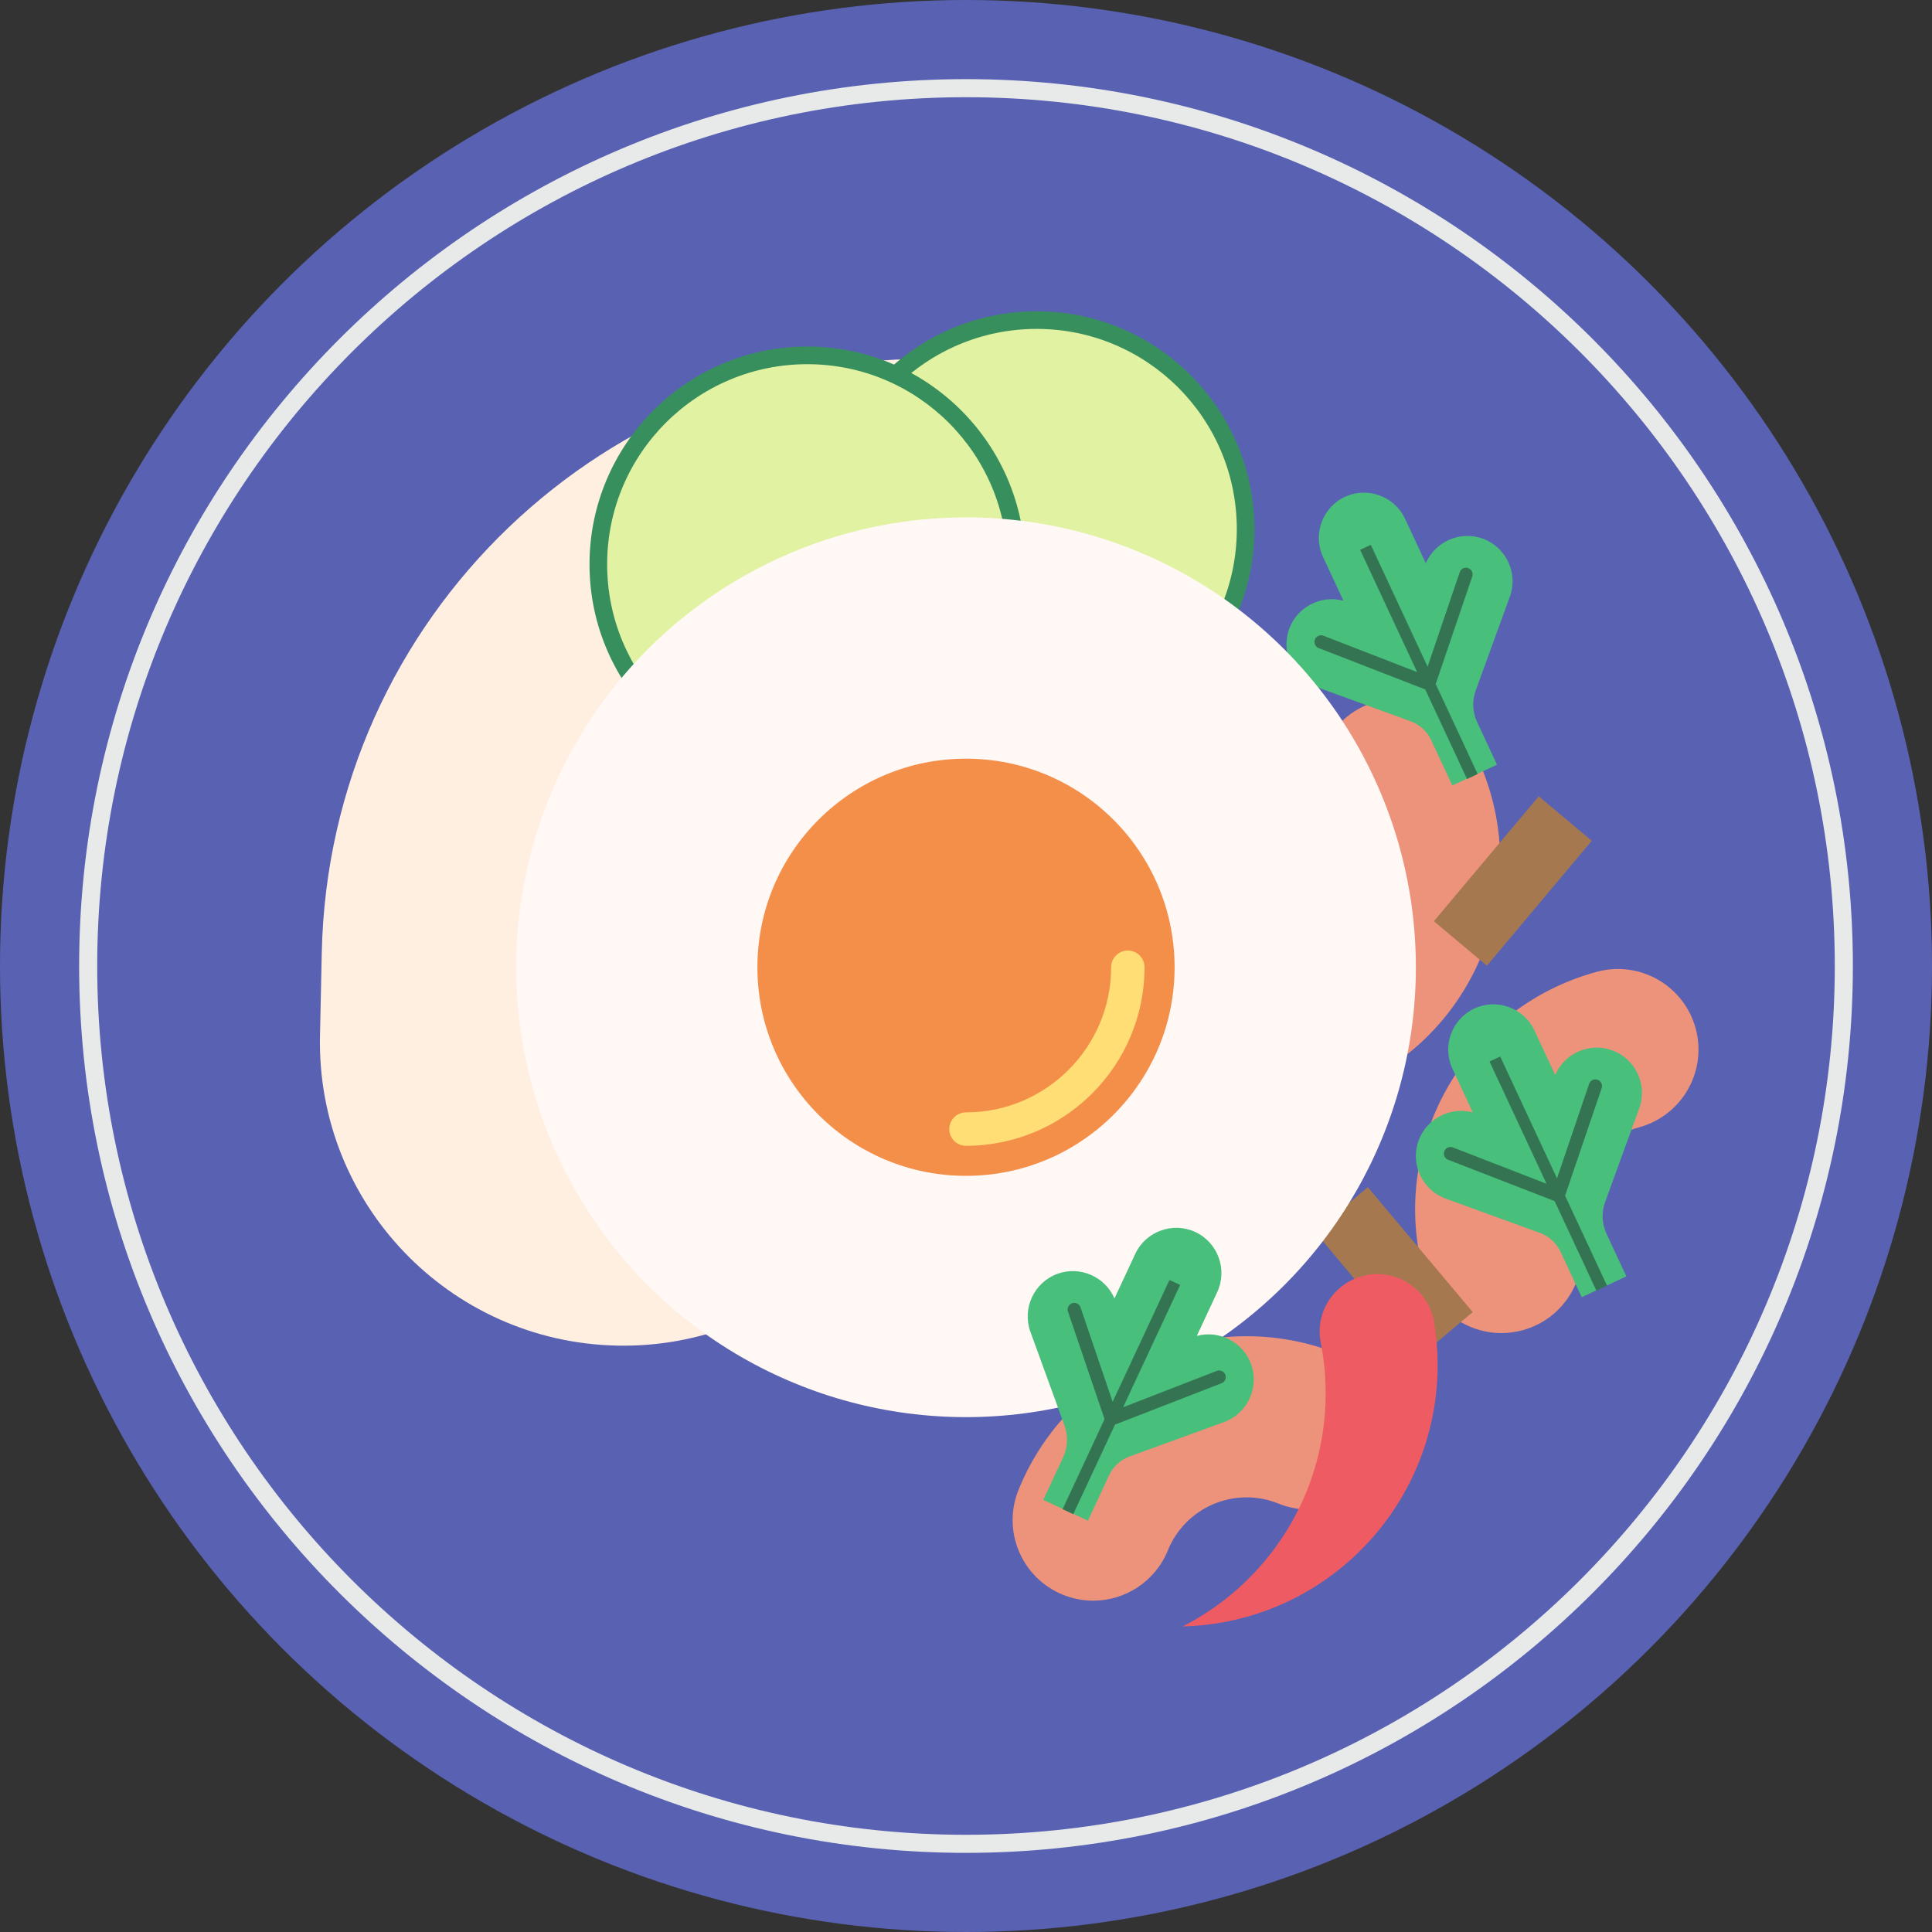 <?xml version="1.0" ?><svg id="Layer_1" style="enable-background:new 0 0 357.369 357.369;" version="1.1" viewBox="0 0 357.369 357.369" xml:space="preserve" xmlns="http://www.w3.org/2000/svg" xmlns:xlink="http://www.w3.org/1999/xlink"><rect x="0" y="0" width="357.369" height="357.369" fill="#333333" stroke="none"/><g id="Fried_x5F_basil"><circle cx="178.685" cy="178.685" id="XMLID_1145_" r="178.685" style="fill:#5962B2;"/><path d="M178.685,342.731c-90.456,0-164.047-73.591-164.047-164.047   S88.229,14.638,178.685,14.638s164.047,73.591,164.047,164.047S269.141,342.731,178.685,342.731z M178.685,17.982   c-88.612,0-160.703,72.091-160.703,160.703s72.091,160.703,160.703,160.703s160.703-72.091,160.703-160.703   S267.297,17.982,178.685,17.982z" id="XMLID_1055_" style="fill:#E8EAE9;"/><path d="M114.103,248.901L114.103,248.901c-30.99-0.662-55.575-26.321-54.913-57.311   l0.329-15.376c1.324-61.979,52.642-111.15,114.621-109.826h0l-2.726,127.6C170.751,224.978,145.092,249.564,114.103,248.901z" id="XMLID_12_" style="fill:#FFEFE1;"/><path d="M195.6,235.623L195.6,235.623c4.174-1.519,8.814,0.525,10.547,4.557l3.842-8.24   c1.945-4.171,6.948-5.992,11.119-4.047h0c4.171,1.945,5.992,6.948,4.047,11.119l-3.775,8.095c4.136-1.113,8.544,1.12,10.034,5.216   v0c1.574,4.324-0.676,9.15-5.001,10.724l-17.297,6.296l-0.145,0.053c-1.687,0.611-3.061,1.868-3.82,3.495l-3.915,8.395l-8.257-3.85   l3.673-7.876c0.863-1.851,0.954-3.97,0.252-5.888l-0.01-0.027l-6.296-17.297C189.026,242.023,191.276,237.197,195.6,235.623z" id="XMLID_480_" style="fill:#0DA386;"/><line id="XMLID_479_" style="fill:none;stroke:#347453;stroke-width:2.176;stroke-miterlimit:10;" x1="197.538" x2="217.308" y1="279.622" y2="237.226"/><polyline id="XMLID_477_" points="   198.708,242.224 205.591,262.455 225.513,254.723  " style="fill:none;stroke:#347453;stroke-width:2.45;stroke-linecap:round;stroke-miterlimit:10;"/><path d="M247.247,200.834c-5.164,0-10.184-2.688-12.938-7.487   c-4.097-7.138-1.632-16.246,5.507-20.343c7.508-4.31,10.11-13.923,5.801-21.431c-4.096-7.139-1.63-16.247,5.508-20.344   c7.136-4.095,16.245-1.631,20.344,5.508c12.488,21.762,4.944,49.627-16.816,62.116   C252.314,200.195,249.763,200.834,247.247,200.834z" id="XMLID_475_" style="fill:#ED927B;"/><path d="M202.208,296.083c-1.864,0-3.76-0.352-5.593-1.095   c-7.628-3.092-11.305-11.782-8.214-19.409c9.425-23.253,36.006-34.505,59.264-25.081c7.628,3.092,11.305,11.781,8.214,19.409   c-3.093,7.628-11.782,11.304-19.409,8.214c-8.021-3.251-17.193,0.63-20.445,8.653C213.676,292.568,208.097,296.083,202.208,296.083   z" id="XMLID_393_" style="fill:#ED927B;"/><path d="M277.723,246.583c-6.565,0-12.578-4.371-14.376-11.013   c-6.556-24.218,7.813-49.256,32.031-55.813c7.945-2.148,16.128,2.546,18.279,10.49s-2.546,16.128-10.49,18.279   c-8.355,2.262-13.312,10.9-11.051,19.257c2.15,7.944-2.546,16.128-10.491,18.278C280.322,246.414,279.011,246.583,277.723,246.583z   " id="XMLID_339_" style="fill:#ED927B;"/><path d="M298.215,194.283L298.215,194.283c-4.174-1.519-8.814,0.525-10.547,4.557   l-3.842-8.24c-1.945-4.171-6.948-5.992-11.119-4.047l0,0c-4.171,1.945-5.992,6.948-4.047,11.119l3.775,8.095   c-4.136-1.113-8.544,1.12-10.034,5.216v0c-1.574,4.324,0.676,9.15,5.001,10.724l17.297,6.296l0.145,0.053   c1.687,0.611,3.061,1.868,3.82,3.495l3.915,8.395l8.257-3.85l-3.673-7.877c-0.863-1.851-0.954-3.97-0.252-5.888l0.01-0.027   l6.296-17.297C304.79,200.683,302.539,195.857,298.215,194.283z" id="XMLID_96_" style="fill:#49BF7C;"/><path d="M274.281,99.636L274.281,99.636c-4.174-1.519-8.814,0.525-10.547,4.557l-3.842-8.24   c-1.945-4.171-6.948-5.992-11.119-4.047l0,0c-4.171,1.945-5.992,6.948-4.047,11.119l3.775,8.095   c-4.136-1.113-8.544,1.12-10.034,5.216v0c-1.574,4.324,0.676,9.15,5.001,10.724l17.297,6.296l0.145,0.053   c1.687,0.611,3.061,1.868,3.82,3.495l3.915,8.395l8.257-3.85l-3.673-7.877c-0.863-1.851-0.954-3.97-0.252-5.888l0.01-0.027   l6.296-17.297C280.856,106.036,278.606,101.21,274.281,99.636z" id="XMLID_489_" style="fill:#49BF7C;"/><rect height="30.169" id="XMLID_723_" style="fill:#A57850;" transform="matrix(0.766 -0.643 0.643 0.766 -90.96 220.748)" width="12.802" x="251.37" y="220.245"/><rect height="30.169" id="XMLID_827_" style="fill:#A57850;" transform="matrix(-0.766 -0.643 0.643 -0.766 389.328 467.733)" width="12.802" x="273.384" y="147.93"/><path d="M254.031,235.706c-6.361,0.439-10.958,6.34-9.731,12.597   c0.389,1.983,0.659,4.013,0.801,6.076c1.379,19.962-9.56,37.928-26.334,46.467c0.699-0.018,1.4-0.048,2.104-0.097   c26.657-1.841,46.774-24.943,44.933-51.6c-0.107-1.548-0.286-3.073-0.533-4.573C264.381,239.164,259.502,235.328,254.031,235.706   L254.031,235.706z" id="XMLID_806_" style="fill:#EF5B62;"/><path d="M191.755,138.144c-22.213,0-40.284-18.071-40.284-40.284   s18.071-40.284,40.284-40.284s40.284,18.071,40.284,40.284S213.968,138.144,191.755,138.144z" id="XMLID_919_" style="fill:#378F5D;"/><circle cx="191.755" cy="97.86" id="XMLID_849_" r="37.021" style="fill:#E1F2A2;"/><path d="M149.327,144.671c-22.213,0-40.284-18.071-40.284-40.284   s18.071-40.284,40.284-40.284s40.284,18.071,40.284,40.284S171.54,144.671,149.327,144.671z" id="XMLID_926_" style="fill:#378F5D;"/><circle cx="149.327" cy="104.387" id="XMLID_925_" r="37.021" style="fill:#E1F2A2;"/><circle cx="178.685" cy="178.918" id="XMLID_190_" r="83.214" style="fill:#FFF8F5;"/><circle cx="178.685" cy="178.918" id="XMLID_267_" r="38.585" style="fill:#F48F4A;"/><path d="M178.685,211.941c-1.706,0-3.09-1.384-3.09-3.09s1.384-3.09,3.09-3.09   c14.803,0,26.845-12.042,26.845-26.845c0-1.706,1.384-3.09,3.09-3.09s3.09,1.384,3.09,3.09   C211.709,197.127,196.895,211.941,178.685,211.941z" id="XMLID_1153_" style="fill:#FFDE76;"/><path d="M195.6,235.623L195.6,235.623c4.174-1.519,8.814,0.525,10.547,4.557l3.842-8.24   c1.945-4.171,6.948-5.992,11.119-4.047h0c4.171,1.945,5.992,6.948,4.047,11.119l-3.775,8.095c4.136-1.113,8.544,1.12,10.034,5.216   v0c1.574,4.324-0.676,9.15-5.001,10.724l-17.297,6.296l-0.145,0.053c-1.687,0.611-3.061,1.868-3.82,3.495l-3.915,8.395l-8.257-3.85   l3.673-7.876c0.863-1.851,0.954-3.97,0.252-5.888l-0.01-0.027l-6.296-17.297C189.026,242.023,191.276,237.197,195.6,235.623z" id="XMLID_476_" style="fill:#49BF7C;"/><path d="M297.264,237.822l-7.764-16.651l6.766-19.893c0.219-0.641-0.124-1.336-0.765-1.554   c-0.642-0.22-1.336,0.124-1.554,0.765l-5.944,17.474l-10.509-22.537l-1.973,0.92l10.547,22.619l-17.323-6.723   c-0.629-0.244-1.341,0.068-1.585,0.698c-0.245,0.631,0.067,1.341,0.698,1.585l19.707,7.649l7.726,16.569L297.264,237.822z" id="XMLID_965_" style="fill:#347453;"/><path d="M271.357,144.096l1.973-0.92l-7.764-16.651l6.766-19.893   c0.219-0.641-0.124-1.336-0.765-1.554c-0.641-0.223-1.337,0.124-1.554,0.765l-5.944,17.473l-10.509-22.538l-1.973,0.92   l10.547,22.62l-17.324-6.723c-0.628-0.244-1.341,0.068-1.585,0.698c-0.245,0.631,0.067,1.341,0.698,1.585l19.707,7.649   L271.357,144.096z" id="XMLID_967_" style="fill:#347453;"/><path d="M225.069,253.581l-17.323,6.723l10.547-22.619l-1.973-0.92l-10.509,22.537   l-5.945-17.474c-0.218-0.641-0.915-0.984-1.554-0.765c-0.641,0.218-0.983,0.913-0.765,1.554l6.767,19.893l-7.764,16.651l1.973,0.92   l7.726-16.569l19.706-7.649c0.631-0.244,0.943-0.954,0.698-1.585C226.411,253.65,225.7,253.338,225.069,253.581z" id="XMLID_970_" style="fill:#347453;"/></g><g/><g/><g/><g/><g/><g/><g/><g/><g/><g/><g/><g/><g/><g/><g/></svg>